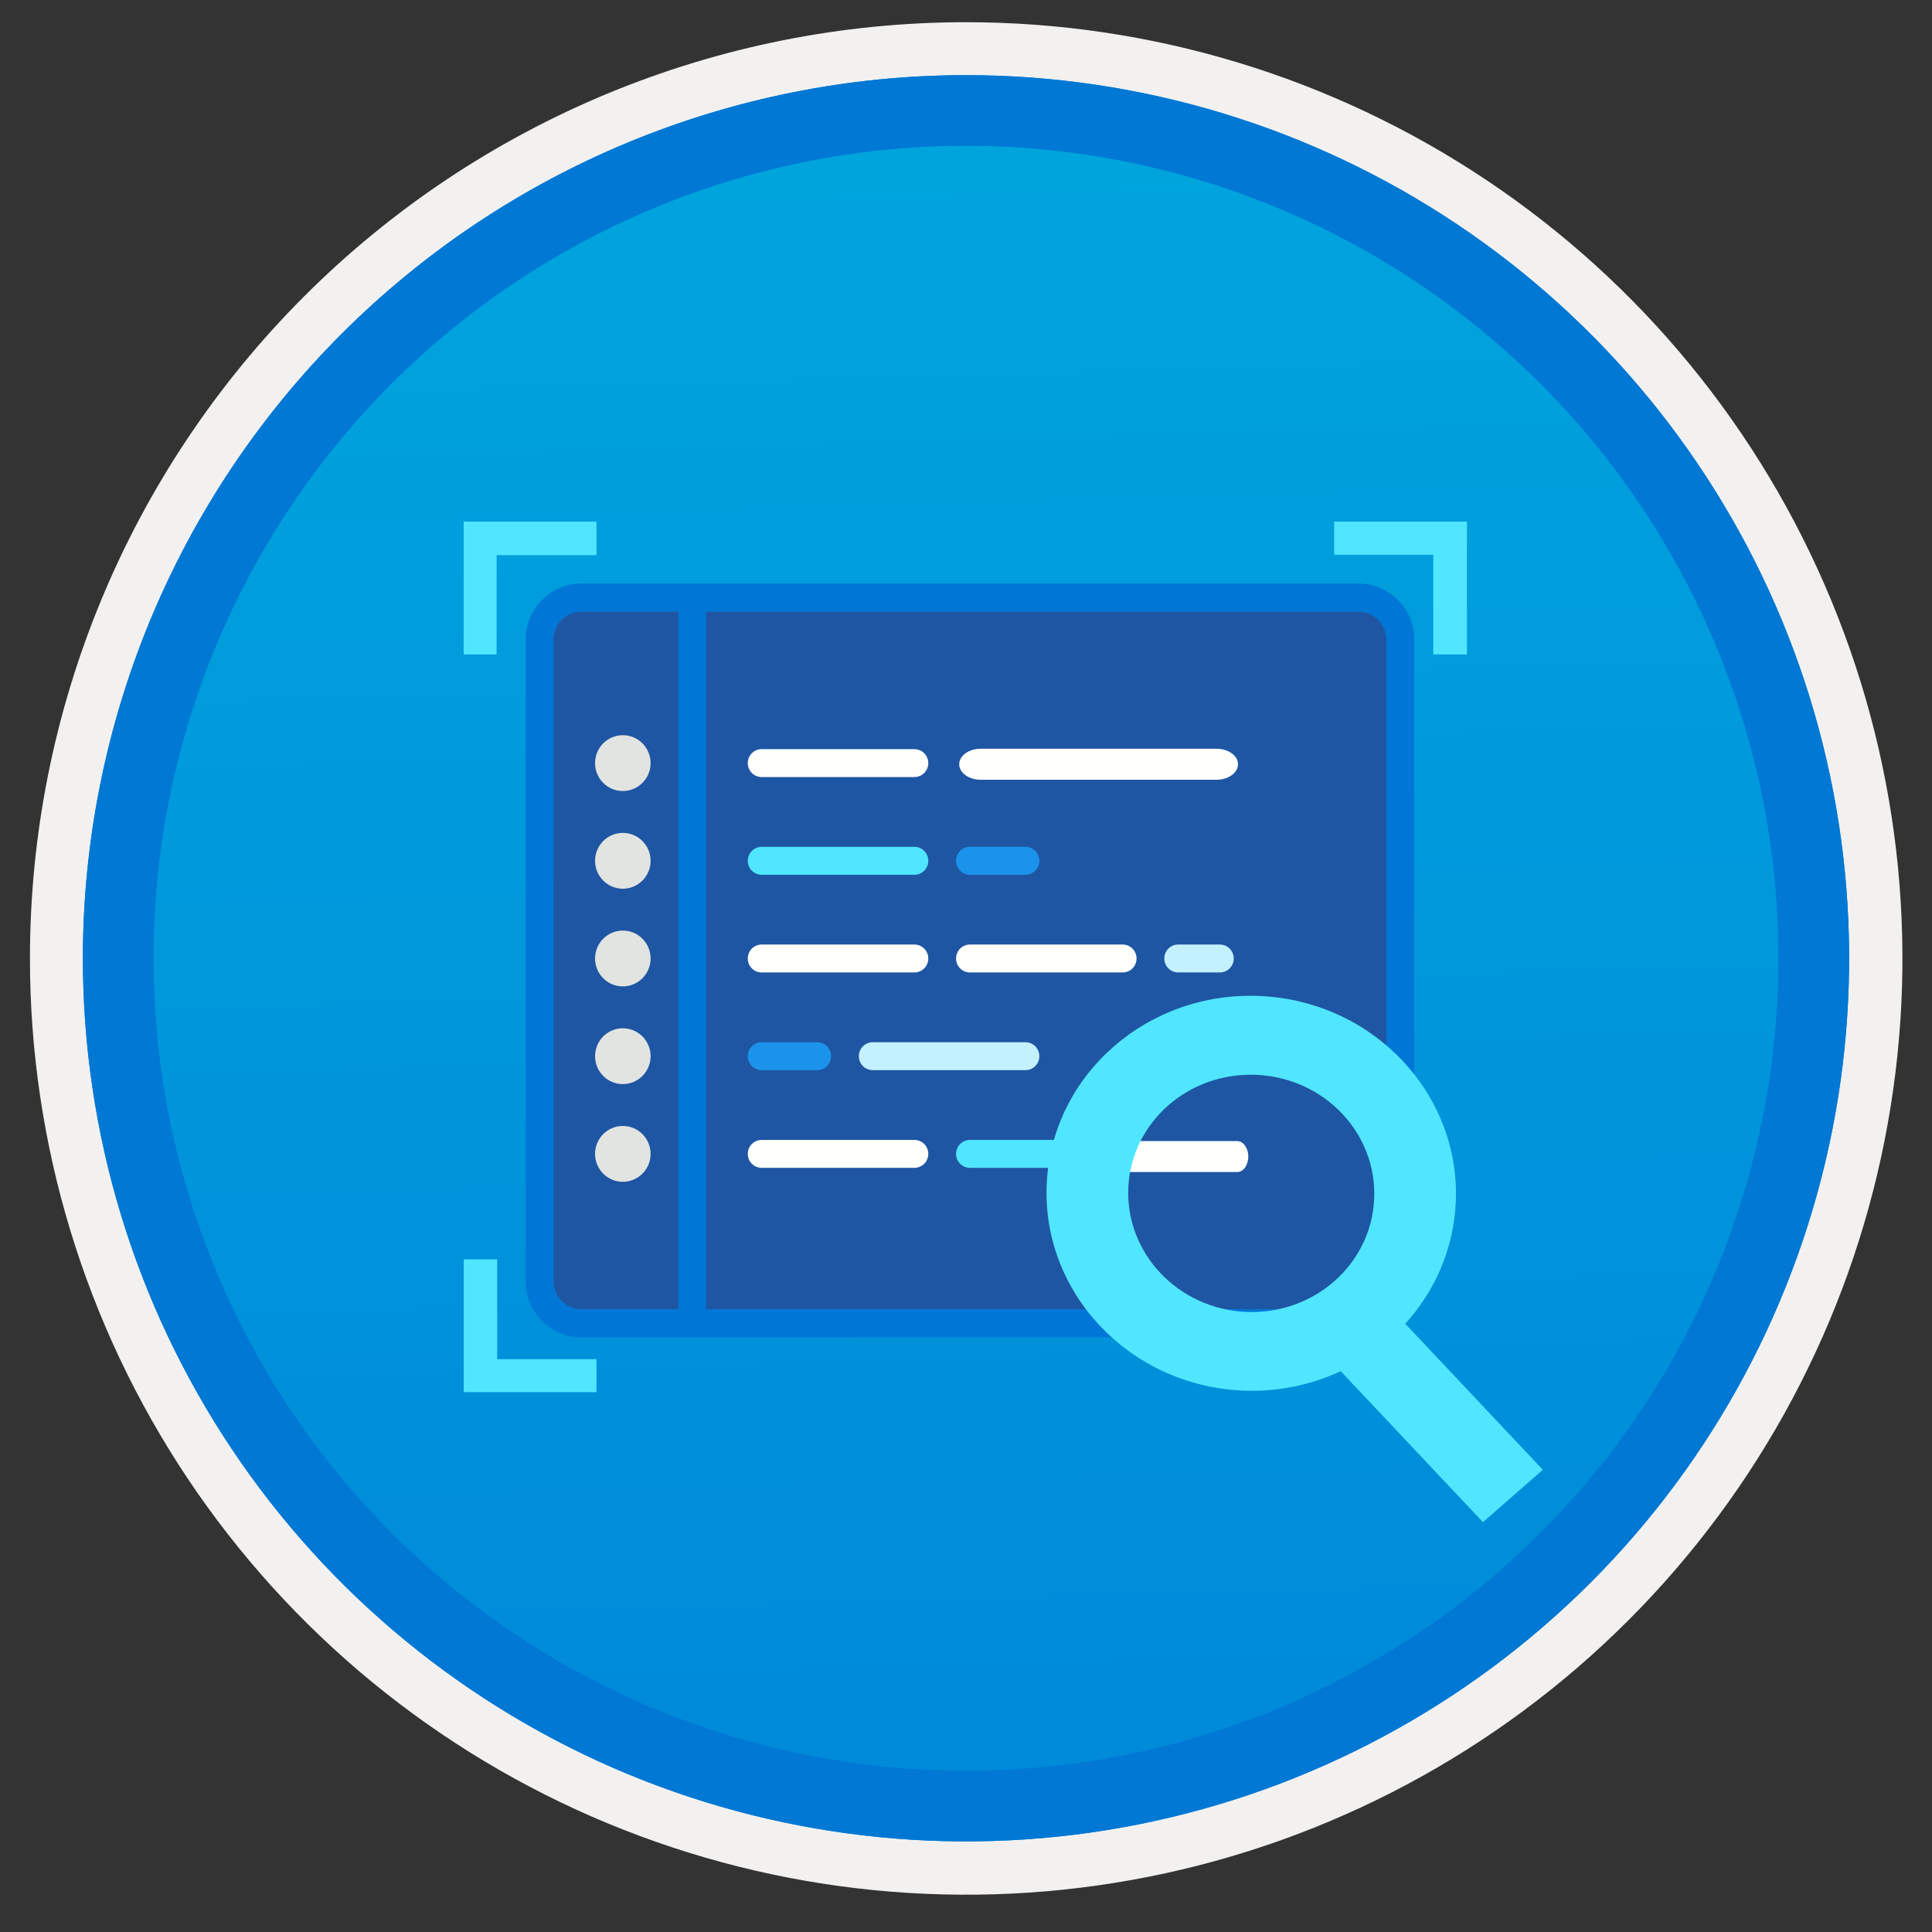 <svg width="100" height="100" viewBox="0 0 100 100" fill="none" xmlns="http://www.w3.org/2000/svg">
<rect x="0" y="0" width="100" height="100" fill="#333333" stroke="none"/>
<path d="M50 95.29C40.964 95.29 32.13 92.61 24.616 87.59C17.102 82.569 11.246 75.434 7.788 67.085C4.33 58.736 3.425 49.549 5.188 40.686C6.951 31.823 11.303 23.682 17.692 17.292C24.082 10.902 32.223 6.551 41.086 4.788C49.949 3.025 59.136 3.93 67.485 7.388C75.834 10.846 82.969 16.702 87.99 24.216C93.01 31.73 95.69 40.563 95.69 49.6C95.691 55.6 94.51 61.542 92.215 67.086C89.919 72.63 86.554 77.668 82.311 81.911C78.068 86.154 73.03 89.519 67.486 91.815C61.943 94.11 56.001 95.291 50 95.29V95.29Z" fill="url(#paint0_linear)"/>
<path fill-rule="evenodd" clip-rule="evenodd" d="M94.8 49.6C94.8 58.461 92.173 67.122 87.25 74.49C82.327 81.857 75.33 87.599 67.144 90.99C58.958 94.381 49.95 95.268 41.26 93.539C32.57 91.811 24.587 87.544 18.322 81.278C12.056 75.013 7.789 67.03 6.061 58.34C4.332 49.65 5.219 40.642 8.61 32.456C12.001 24.27 17.743 17.273 25.11 12.35C32.478 7.427 41.139 4.8 50 4.8C61.881 4.803 73.275 9.523 81.675 17.924C90.077 26.326 94.797 37.719 94.8 49.6V49.6ZM50 1.15C59.585 1.148 68.956 3.989 76.927 9.313C84.897 14.637 91.11 22.205 94.779 31.061C98.448 39.916 99.409 49.66 97.539 59.062C95.67 68.463 91.054 77.099 84.276 83.876C77.499 90.654 68.863 95.27 59.462 97.139C50.06 99.009 40.316 98.048 31.461 94.379C22.605 90.71 15.037 84.497 9.713 76.527C4.389 68.556 1.548 59.185 1.55 49.6C1.55 36.75 6.655 24.427 15.741 15.341C24.827 6.255 37.15 1.15 50 1.15V1.15Z" fill="#F2F1F0"/>
<path fill-rule="evenodd" clip-rule="evenodd" d="M92.06 49.6C92.06 57.919 89.593 66.051 84.972 72.967C80.35 79.884 73.781 85.275 66.096 88.458C58.41 91.642 49.953 92.475 41.794 90.852C33.636 89.229 26.141 85.223 20.259 79.341C14.377 73.459 10.371 65.964 8.748 57.806C7.125 49.647 7.958 41.19 11.142 33.504C14.325 25.819 19.716 19.25 26.633 14.628C33.55 10.007 41.681 7.54 50 7.54C61.155 7.54 71.853 11.971 79.741 19.859C87.629 27.747 92.06 38.445 92.06 49.6V49.6ZM50 3.89C59.041 3.89 67.878 6.571 75.395 11.594C82.912 16.616 88.771 23.755 92.231 32.108C95.69 40.46 96.596 49.651 94.832 58.518C93.068 67.384 88.715 75.529 82.322 81.922C75.929 88.314 67.784 92.668 58.918 94.432C50.051 96.195 40.86 95.29 32.508 91.831C24.155 88.371 17.016 82.512 11.994 74.995C6.971 67.478 4.29 58.641 4.29 49.6C4.293 37.478 9.109 25.853 17.681 17.281C26.253 8.709 37.878 3.893 50 3.89V3.89Z" fill="#0078D4"/>
<path fill-rule="evenodd" clip-rule="evenodd" d="M92.06 49.6C92.06 57.919 89.593 66.051 84.972 72.967C80.35 79.884 73.781 85.275 66.096 88.458C58.41 91.642 49.953 92.475 41.794 90.852C33.636 89.229 26.141 85.223 20.259 79.341C14.377 73.459 10.371 65.964 8.748 57.806C7.125 49.647 7.958 41.19 11.142 33.504C14.325 25.819 19.716 19.25 26.633 14.628C33.55 10.007 41.681 7.54 50 7.54C61.155 7.54 71.853 11.971 79.741 19.859C87.629 27.747 92.06 38.445 92.06 49.6V49.6ZM50 3.89C59.041 3.89 67.878 6.571 75.395 11.594C82.912 16.616 88.771 23.755 92.231 32.108C95.69 40.46 96.596 49.651 94.832 58.518C93.068 67.384 88.715 75.529 82.322 81.922C75.929 88.314 67.784 92.668 58.918 94.432C50.051 96.195 40.86 95.29 32.508 91.831C24.155 88.371 17.016 82.512 11.994 74.995C6.971 67.478 4.29 58.641 4.29 49.6C4.293 37.478 9.109 25.853 17.681 17.281C26.253 8.709 37.878 3.893 50 3.89V3.89Z" fill="#0078D4"/>
<path fill-rule="evenodd" clip-rule="evenodd" d="M70.326 31.651H30.081C29.288 31.651 28.644 32.299 28.644 33.096V66.325C28.644 67.121 29.288 67.77 30.081 67.77H70.326C71.118 67.77 71.764 67.121 71.764 66.325V33.096C71.764 32.299 71.118 31.651 70.326 31.651Z" fill="#1F56A3"/>
<path fill-rule="evenodd" clip-rule="evenodd" d="M70.326 30.206H30.081C28.5 30.206 27.206 31.506 27.206 33.096V66.325C27.206 67.914 28.5 69.214 30.081 69.214H70.326C71.907 69.214 73.201 67.914 73.201 66.325V33.096C73.201 31.506 71.907 30.206 70.326 30.206ZM70.326 31.651C71.118 31.651 71.764 32.299 71.764 33.096V66.325C71.764 67.121 71.118 67.77 70.326 67.77H30.081C29.288 67.77 28.644 67.121 28.644 66.325V33.096C28.644 32.299 29.288 31.651 30.081 31.651H70.326Z" fill="#0076D7"/>
<path fill-rule="evenodd" clip-rule="evenodd" d="M35.112 67.77H36.549V31.651H35.112V67.77Z" fill="#0076D7"/>
<path fill-rule="evenodd" clip-rule="evenodd" d="M33.675 39.498C33.675 40.296 33.031 40.943 32.237 40.943C31.443 40.943 30.8 40.296 30.8 39.498C30.8 38.7 31.443 38.054 32.237 38.054C33.031 38.054 33.675 38.7 33.675 39.498Z" fill="#E1E4E1"/>
<path fill-rule="evenodd" clip-rule="evenodd" d="M33.675 44.555C33.675 45.353 33.031 46 32.237 46C31.443 46 30.8 45.353 30.8 44.555C30.8 43.757 31.443 43.11 32.237 43.11C33.031 43.11 33.675 43.757 33.675 44.555Z" fill="#E1E4E1"/>
<path fill-rule="evenodd" clip-rule="evenodd" d="M33.675 49.612C33.675 50.409 33.031 51.056 32.237 51.056C31.443 51.056 30.8 50.409 30.8 49.612C30.8 48.813 31.443 48.167 32.237 48.167C33.031 48.167 33.675 48.813 33.675 49.612Z" fill="#E1E4E1"/>
<path fill-rule="evenodd" clip-rule="evenodd" d="M33.675 54.668C33.675 55.466 33.031 56.113 32.237 56.113C31.443 56.113 30.8 55.466 30.8 54.668C30.8 53.87 31.443 53.224 32.237 53.224C33.031 53.224 33.675 53.87 33.675 54.668Z" fill="#E1E4E1"/>
<path fill-rule="evenodd" clip-rule="evenodd" d="M33.675 59.725C33.675 60.523 33.031 61.17 32.237 61.17C31.443 61.17 30.8 60.523 30.8 59.725C30.8 58.927 31.443 58.28 32.237 58.28C33.031 58.28 33.675 58.927 33.675 59.725Z" fill="#E1E4E1"/>
<path fill-rule="evenodd" clip-rule="evenodd" d="M47.329 60.447H39.424C39.026 60.447 38.705 60.124 38.705 59.725C38.705 59.325 39.026 59.003 39.424 59.003H47.329C47.727 59.003 48.048 59.325 48.048 59.725C48.048 60.124 47.727 60.447 47.329 60.447Z" fill="#FFFFFE"/>
<path fill-rule="evenodd" clip-rule="evenodd" d="M54.516 60.447H50.204C49.806 60.447 49.485 60.124 49.485 59.725C49.485 59.325 49.806 59.003 50.204 59.003H54.516C54.913 59.003 55.234 59.325 55.234 59.725C55.234 60.124 54.913 60.447 54.516 60.447Z" fill="#50E6FF"/>
<path fill-rule="evenodd" clip-rule="evenodd" d="M42.298 55.391H39.424C39.026 55.391 38.705 55.068 38.705 54.668C38.705 54.269 39.026 53.946 39.424 53.946H42.298C42.696 53.946 43.017 54.269 43.017 54.668C43.017 55.068 42.696 55.391 42.298 55.391Z" fill="#1B93EB"/>
<path fill-rule="evenodd" clip-rule="evenodd" d="M47.329 50.334H39.424C39.026 50.334 38.705 50.011 38.705 49.612C38.705 49.212 39.026 48.889 39.424 48.889H47.329C47.727 48.889 48.048 49.212 48.048 49.612C48.048 50.011 47.727 50.334 47.329 50.334Z" fill="#FFFFFE"/>
<path fill-rule="evenodd" clip-rule="evenodd" d="M58.109 50.334H50.204C49.806 50.334 49.485 50.011 49.485 49.612C49.485 49.212 49.806 48.889 50.204 48.889H58.109C58.507 48.889 58.828 49.212 58.828 49.612C58.828 50.011 58.507 50.334 58.109 50.334Z" fill="#FFFFFE"/>
<path fill-rule="evenodd" clip-rule="evenodd" d="M62.967 40.359H50.759C50.145 40.359 49.649 40.001 49.649 39.557C49.649 39.114 50.145 38.756 50.759 38.756H62.967C63.581 38.756 64.077 39.114 64.077 39.557C64.077 40.001 63.581 40.359 62.967 40.359Z" fill="#FFFFFE"/>
<path fill-rule="evenodd" clip-rule="evenodd" d="M64.036 60.665H57.706C57.388 60.665 57.13 60.306 57.13 59.863C57.13 59.42 57.388 59.062 57.706 59.062H64.036C64.354 59.062 64.611 59.42 64.611 59.863C64.611 60.306 64.354 60.665 64.036 60.665Z" fill="#FFFFFE"/>
<path fill-rule="evenodd" clip-rule="evenodd" d="M63.14 50.334H60.984C60.586 50.334 60.265 50.011 60.265 49.612C60.265 49.212 60.586 48.889 60.984 48.889H63.14C63.537 48.889 63.858 49.212 63.858 49.612C63.858 50.011 63.537 50.334 63.14 50.334Z" fill="#C3F1FF"/>
<path fill-rule="evenodd" clip-rule="evenodd" d="M53.078 55.391H45.173C44.776 55.391 44.454 55.068 44.454 54.668C44.454 54.269 44.776 53.946 45.173 53.946H53.078C53.476 53.946 53.797 54.269 53.797 54.668C53.797 55.068 53.476 55.391 53.078 55.391Z" fill="#C3F1FF"/>
<path fill-rule="evenodd" clip-rule="evenodd" d="M53.078 45.278H50.204C49.806 45.278 49.485 44.955 49.485 44.555C49.485 44.156 49.806 43.833 50.204 43.833H53.078C53.476 43.833 53.797 44.156 53.797 44.555C53.797 44.955 53.476 45.278 53.078 45.278Z" fill="#1B93EB"/>
<path fill-rule="evenodd" clip-rule="evenodd" d="M47.329 45.278H39.424C39.026 45.278 38.705 44.955 38.705 44.555C38.705 44.156 39.026 43.833 39.424 43.833H47.329C47.727 43.833 48.048 44.156 48.048 44.555C48.048 44.955 47.727 45.278 47.329 45.278Z" fill="#50E6FF"/>
<path fill-rule="evenodd" clip-rule="evenodd" d="M47.329 40.221H39.424C39.026 40.221 38.705 39.898 38.705 39.498C38.705 39.099 39.026 38.776 39.424 38.776H47.329C47.727 38.776 48.048 39.099 48.048 39.498C48.048 39.898 47.727 40.221 47.329 40.221Z" fill="#FFFFFE"/>
<path d="M65.255 51.555C71.099 51.837 75.62 56.634 75.349 62.269C75.233 64.671 74.257 66.844 72.736 68.517L79.857 76.075L76.758 78.788L69.395 70.973C67.852 71.692 66.11 72.061 64.273 71.973C58.428 71.692 53.908 66.894 54.179 61.26C54.45 55.616 59.41 51.274 65.255 51.555ZM64.469 67.903C67.987 68.072 70.963 65.467 71.126 62.075C71.289 58.683 68.577 55.804 65.059 55.635C61.54 55.466 58.564 58.071 58.401 61.463C58.248 64.855 60.96 67.734 64.469 67.903Z" fill="#50E6FF"/>
<path d="M25.705 33.873H24V27H30.873V28.735H25.705V33.873Z" fill="#50E6FF"/>
<path d="M30.873 70.352V72.057H24V65.184H25.734V70.352H30.873Z" fill="#50E6FF"/>
<path d="M69.057 28.714V27H75.93V33.873H74.186V28.714H69.057Z" fill="#50E6FF"/>
<defs>
<linearGradient id="paint0_linear" x1="48.27" y1="-13.64" x2="52.16" y2="128.64" gradientUnits="userSpaceOnUse">
<stop stop-color="#00ABDE"/>
<stop offset="1" stop-color="#007ED8"/>
</linearGradient>
</defs>
</svg>
